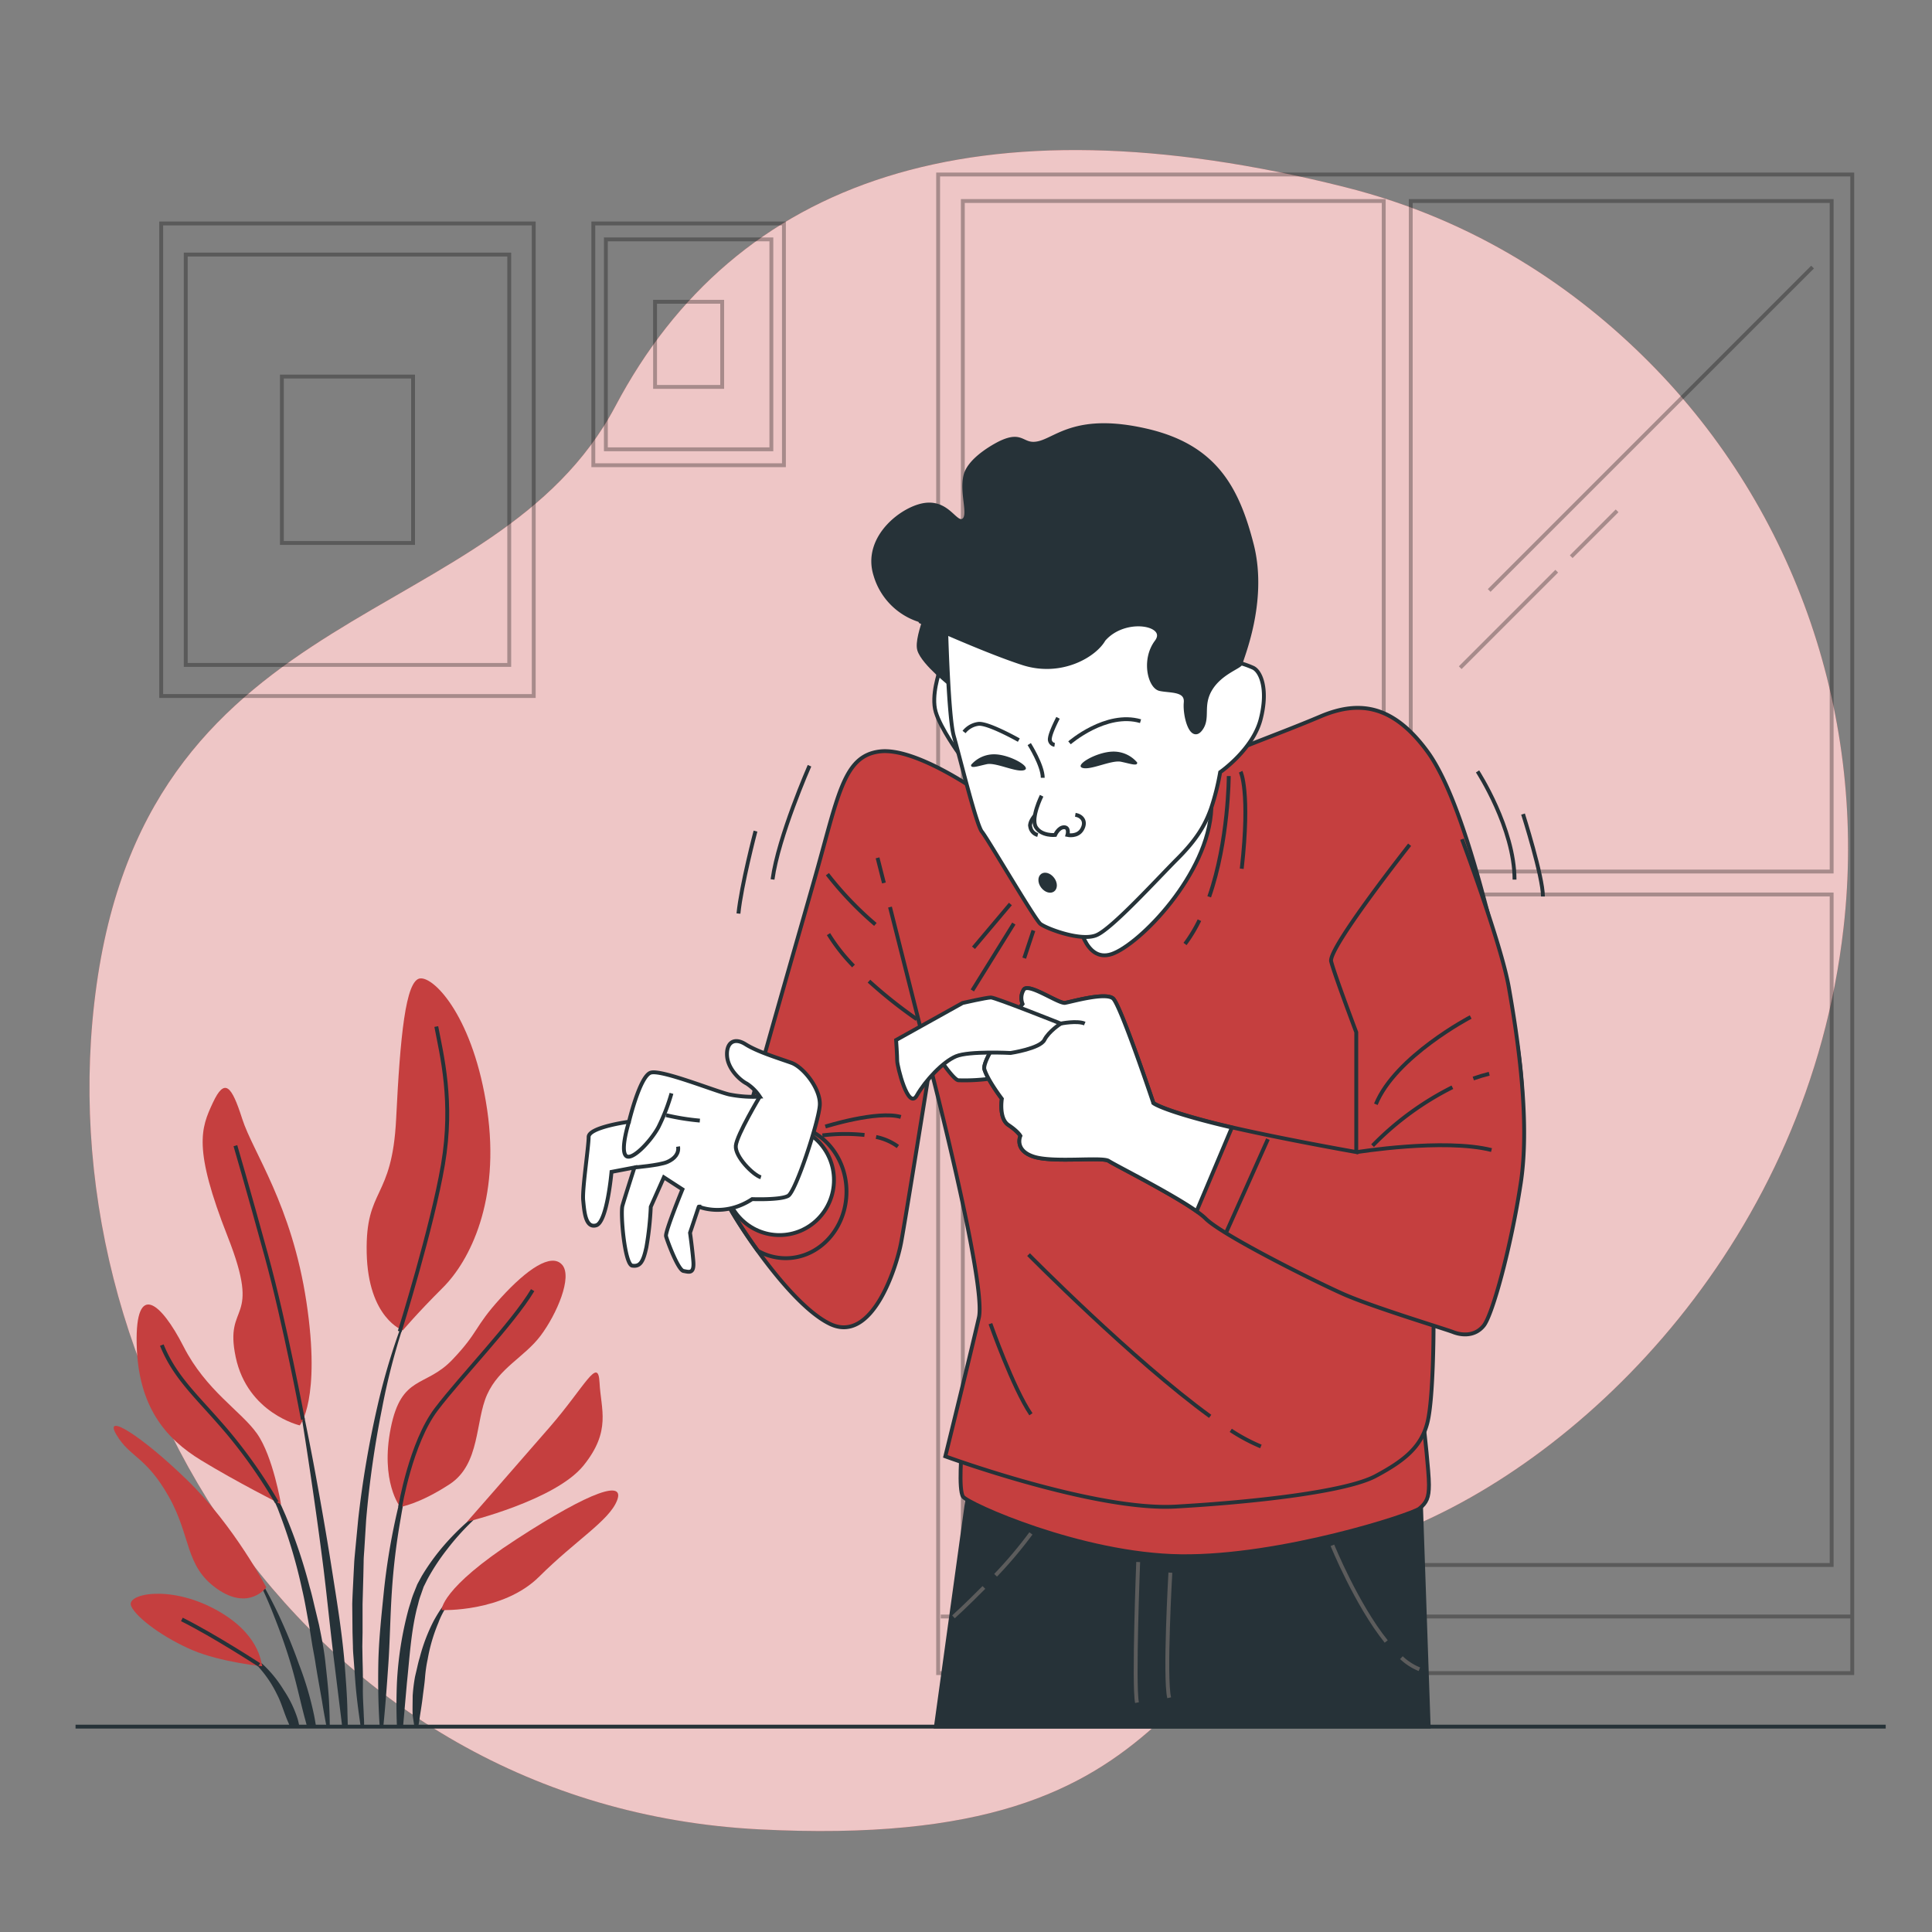 <svg class="animated" id="freepik_stories-sneezing" xmlns="http://www.w3.org/2000/svg" viewBox="0 0 500 500" version="1.1" xmlns:xlink="http://www.w3.org/1999/xlink" xmlns:svgjs="http://svgjs.com/svgjs"><rect x="0" y="0" width="500" height="500" fill="#808080" stroke="none"/><g id="freepik--background-simple--inject-164" class="animable" style="transform-origin: 250.717px 256.353px;"><path d="M477.11,240.1c6.13-53.85-12.08-107.93-50.3-146.35-18.8-18.9-44.51-36.7-78.66-45.3-95.77-24.12-157.85-2-188.88,56.66S39.2,153.68,25,254.87,79.67,467.36,196.37,473.43s101.68-52,165.52-76.94C410.72,377.43,468,320.47,477.11,240.1Z" style="fill: rgb(197, 63, 63); transform-origin: 250.717px 256.353px;" id="el5oy52iw5cqe" class="animable"></path><g id="elnb5xcmg2s0p"><path d="M477.11,240.1c6.13-53.85-12.08-107.93-50.3-146.35-18.8-18.9-44.51-36.7-78.66-45.3-95.77-24.12-157.85-2-188.88,56.66S39.2,153.68,25,254.87,79.67,467.36,196.37,473.43s101.68-52,165.52-76.94C410.72,377.43,468,320.47,477.11,240.1Z" style="fill: rgb(255, 255, 255); opacity: 0.7; transform-origin: 250.717px 256.353px;" class="animable"></path></g></g><g id="freepik--Plant--inject-164" class="animable" style="transform-origin: 94.706px 350.046px;"><path d="M91.34,426.14c0,1.23.14,2.45.22,3.67.19,2.45.34,4.89.56,7.33.31,3.24.75,6.48,1.22,9.71h.89c0-.84,0-1.68-.07-2.52-.07-2.44-.28-4.86-.25-7.3s0-4.86-.08-7.29l-.06-3.65.06-3.64,0-7.29.2-7.27.08-3.65c0-1.21.13-2.42.2-3.63l.45-7.28a257.68,257.68,0,0,1,4.12-28.86,168.79,168.79,0,0,1,7.88-28.09h0a.13.13,0,0,0-.06-.17.12.12,0,0,0-.17.07,169.13,169.13,0,0,0-8.91,27.91,259.79,259.79,0,0,0-4.91,28.94l-.7,7.32c-.11,1.22-.24,2.43-.33,3.66l-.19,3.67c-.11,2.44-.26,4.89-.33,7.34l.07,7.35Z" style="fill: rgb(38, 50, 56); transform-origin: 98.966px 391.523px;" id="el232dtuinr53" class="animable"></path><path d="M99.2,446.85c.53-5.23.91-10.46,1.27-15.68.45-6.36.51-12.73.93-19.1a170,170,0,0,1,2.27-18.93,172.85,172.85,0,0,1,4.16-18.67.13.13,0,0,0-.24-.08,170.46,170.46,0,0,0-8.25,37.51c-.64,6.37-1.35,12.76-1.44,19.16-.08,5.26,0,10.53.37,15.79Z" style="fill: rgb(38, 50, 56); transform-origin: 102.851px 410.589px;" id="elocx3tmqz19" class="animable"></path><path d="M104.31,446.85l1-11.33c.65-6.14,1-12.31,2.36-18.31.16-.75.38-1.48.57-2.22a17.68,17.68,0,0,1,.65-2.18l.75-2.15,1-2a55,55,0,0,1,5.06-7.68,63.61,63.61,0,0,1,13.26-12.9h0a.13.13,0,0,0,0-.17.13.13,0,0,0-.18,0,64.7,64.7,0,0,0-14.12,12.31,57.08,57.08,0,0,0-5.52,7.68L108,410l-.89,2.22a20.75,20.75,0,0,0-.77,2.26c-.23.75-.49,1.51-.69,2.27a90.22,90.22,0,0,0-2.92,18.63c-.16,3.84-.17,7.68,0,11.51Z" style="fill: rgb(38, 50, 56); transform-origin: 115.799px 417.382px;" id="elpwkezc3ysf" class="animable"></path><path d="M107.25,446.85h1c.18-1,.32-1.93.45-2.89.26-1.63.52-3.26.71-4.88s.45-3.24.58-4.87.35-3.25.7-4.84a43.47,43.47,0,0,1,2.75-9.37,20.65,20.65,0,0,1,5.39-8.05l0,0a.14.14,0,0,0,0-.17.14.14,0,0,0-.18,0c-2.88,1.85-4.8,4.78-6.42,7.71a45.88,45.88,0,0,0-3.6,9.46c-.25.81-.45,1.63-.63,2.45l-.58,2.47a42.48,42.48,0,0,0-.62,5c0,1.68-.07,3.36,0,5Q107,445.37,107.25,446.85Z" style="fill: rgb(38, 50, 56); transform-origin: 112.814px 429.299px;" id="el1okv6ayjjm9" class="animable"></path><path d="M83.74,406.06c1,8.18,1.79,16.37,2.82,24.54l2,16.25H90c0-1.38-.07-2.76-.09-4.14-.08-4.14-.43-8.26-.74-12.38-.7-8.25-2.06-16.41-3.34-24.56s-2.71-16.3-4.2-24.41-3.16-16.21-4.91-24.27a.13.13,0,0,0-.15-.1.13.13,0,0,0-.11.15c1.42,8.12,2.69,16.27,3.9,24.43S82.71,397.88,83.74,406.06Z" style="fill: rgb(38, 50, 56); transform-origin: 83.229px 401.919px;" id="elgvp690mgq0u" class="animable"></path><path d="M63.3,375.57a36.41,36.41,0,0,1,5.44,8.07c.71,1.46,1.47,2.9,2.09,4.42l1,2.24.86,2.29a132.88,132.88,0,0,1,5.49,18.75c.76,3.17,1.25,6.41,1.87,9.6l.77,4.83c.28,1.61.62,3.21.85,4.82.51,3.23,1.11,6.44,1.67,9.67.34,2.19.74,4.39,1.16,6.59h.84c0-2.27-.09-4.54-.2-6.8-.19-3.29-.58-6.56-.93-9.84s-1-6.51-1.66-9.75l-1.16-4.81c-.38-1.61-.74-3.21-1.21-4.8a134.83,134.83,0,0,0-6.3-18.74l-1-2.27-1.1-2.22c-.7-1.5-1.55-2.92-2.35-4.36a36.58,36.58,0,0,0-5.95-7.89.14.14,0,0,0-.17,0,.12.12,0,0,0,0,.18Z" style="fill: rgb(38, 50, 56); transform-origin: 74.305px 411.096px;" id="eldhs3ba1ximf" class="animable"></path><path d="M71,418.43c1.67,4.22,3.18,8.49,4.45,12.84s2.21,8.77,3.36,13.13c.23.81.44,1.63.66,2.45H81.8c-.16-1-.33-2-.53-3a84.09,84.09,0,0,0-3.92-13.2c-1.53-4.33-3.29-8.56-5.22-12.71a113.9,113.9,0,0,0-6.56-12,.15.15,0,0,0-.18,0,.13.13,0,0,0,0,.18A112.38,112.38,0,0,1,71,418.43Z" style="fill: rgb(38, 50, 56); transform-origin: 73.577px 426.38px;" id="elnchs2pm2pea" class="animable"></path><path d="M60.92,426.85a18.87,18.87,0,0,1,6.32,4.92,29.86,29.86,0,0,1,4.41,6.66c1.25,2.37,1.89,5,3,7.43.13.33.26.66.38,1h2.47c-.13-.61-.26-1.21-.41-1.81a29.25,29.25,0,0,0-3.63-7.61,31.86,31.86,0,0,0-5.28-6.57,24.82,24.82,0,0,0-3.36-2.53A13.77,13.77,0,0,0,61,426.61a.12.12,0,0,0-.15.07.13.13,0,0,0,.06.17Z" style="fill: rgb(38, 50, 56); transform-origin: 69.169px 436.732px;" id="ely463gir24z" class="animable"></path><path d="M77.58,368.89S64.07,365.77,61,351.22s6.93-8.31-2.07-31.17S52,292,55.07,285.42s4.85-4.51,7.62,4.15S75.5,311.74,79.31,337,77.58,368.89,77.58,368.89Z" style="fill: rgb(197, 63, 63); transform-origin: 66.548px 325.217px;" id="elccsv6jwm61d" class="animable"></path><path d="M104.25,344.3s-9-3.12-9.35-20.09,6.58-13.51,7.62-34.64,2.42-36,6.23-36.36,13.86,10.39,17.32,33.94-4.5,39.14-11.43,46.06S104.25,344.3,104.25,344.3Z" style="fill: rgb(197, 63, 63); transform-origin: 110.897px 298.751px;" id="elayt4vw0qzwg" class="animable"></path><path d="M72.73,389.32S70.65,376.86,66.5,371s-13.17-11.09-19-22.52-12.47-17-12.13-.69S42.94,372.35,52,377.89,72.73,389.32,72.73,389.32Z" style="fill: rgb(197, 63, 63); transform-origin: 54.044px 363.461px;" id="elmcb4bhw652" class="animable"></path><path d="M68.92,410.8s-8.31-15.93-20.43-27.71-21.83-17.66-18.36-11.78,7.62,5.55,13.51,15.94,4.15,18,12.47,23.89S68.92,410.8,68.92,410.8Z" style="fill: rgb(197, 63, 63); transform-origin: 49.169px 391.338px;" id="elgrcwxb8kiv7" class="animable"></path><path d="M67.88,431.23c-.34-1-.69-8.66-12.47-14.89s-22.86-3.81-21.47-.69S42.6,424,49.87,427.08,67.88,431.23,67.88,431.23Z" style="fill: rgb(197, 63, 63); transform-origin: 50.851px 421.845px;" id="el25ab5gqwop8" class="animable"></path><path d="M103.56,390s-5.2-6.58-2.43-20.44,9-10.39,15.93-17.66,5.55-8.32,12.47-15.93,13.16-11.78,15.94-8.66-1.39,12.81-5.55,18.35-10.73,8.32-13.85,15.24-1.73,18-9.7,23.21S103.56,390,103.56,390Z" style="fill: rgb(197, 63, 63); transform-origin: 123.344px 358.134px;" id="el5n8ec1n8qr6" class="animable"></path><path d="M120.87,393.83s12.47-14.2,21.48-24.59,12.47-18.36,12.81-11.43,3.12,12.46-4.15,21.47S120.87,393.83,120.87,393.83Z" style="fill: rgb(197, 63, 63); transform-origin: 138.417px 374.518px;" id="elvxb8qho8h5h" class="animable"></path><path d="M114.29,416.69s-.34-5.55,19.4-18.36,28.05-15.24,26-10S148.93,398.68,139.58,408,114.29,416.69,114.29,416.69Z" style="fill: rgb(197, 63, 63); transform-origin: 137.141px 401.222px;" id="elpdafa3tcq0c" class="animable"></path><path d="M78.4,367.41s-4.63-24.84-9.48-42.51-8-28.4-8-28.4" style="fill: none; stroke: rgb(38, 50, 56); stroke-miterlimit: 10; transform-origin: 69.66px 331.955px;" id="elvw9t05k4dn" class="animable"></path><path d="M103.45,344.56s8.42-26.93,11.19-43.21-.35-28.4-1.73-35.68" style="fill: none; stroke: rgb(38, 50, 56); stroke-miterlimit: 10; transform-origin: 109.6px 305.115px;" id="elilazb1dlenc" class="animable"></path><path d="M71.64,388.8a130.86,130.86,0,0,0-12.76-18.18c-7.62-9-13.51-13.85-17-22.51" style="fill: none; stroke: rgb(38, 50, 56); stroke-miterlimit: 10; transform-origin: 56.76px 368.455px;" id="elze3kwrohucf" class="animable"></path><path d="M103.56,390s2.77-16.63,9.35-25.29,19.74-22.16,24.94-30.82" style="fill: none; stroke: rgb(38, 50, 56); stroke-miterlimit: 10; transform-origin: 120.705px 361.945px;" id="el2hxbbz8ddsj" class="animable"></path><path d="M67.07,430.86s-11.66-7.59-20-11.75" style="fill: none; stroke: rgb(38, 50, 56); stroke-miterlimit: 10; transform-origin: 57.07px 424.985px;" id="elu4lcfdwnzo" class="animable"></path></g><g id="freepik--Window--inject-164" class="animable" style="transform-origin: 361.075px 239.08px;"><g id="el94j8xmh94cm"><g style="opacity: 0.3; transform-origin: 361.075px 239.08px;" class="animable"><rect x="249.18" y="52.02" width="108.93" height="173.53" style="fill: none; stroke: rgb(0, 0, 0); stroke-miterlimit: 10; transform-origin: 303.645px 138.785px;" id="elcmw3hmlxr2s" class="animable"></rect><rect x="365.1" y="52.02" width="108.93" height="173.53" style="fill: none; stroke: rgb(0, 0, 0); stroke-miterlimit: 10; transform-origin: 419.565px 138.785px;" id="el9kgxsmiwpcs" class="animable"></rect><line x1="469.09" y1="69.12" x2="385.4" y2="152.81" style="fill: none; stroke: rgb(0, 0, 0); stroke-miterlimit: 10; transform-origin: 427.245px 110.965px;" id="elp523hi0oxvb" class="animable"></line><line x1="418.5" y1="132.2" x2="406.63" y2="144.07" style="fill: none; stroke: rgb(0, 0, 0); stroke-miterlimit: 10; transform-origin: 412.565px 138.135px;" id="el4od62n7ja53" class="animable"></line><line x1="402.88" y1="147.82" x2="377.9" y2="172.8" style="fill: none; stroke: rgb(0, 0, 0); stroke-miterlimit: 10; transform-origin: 390.39px 160.31px;" id="elxd0i9701ih" class="animable"></line><rect x="249.18" y="231.49" width="108.93" height="173.53" style="fill: none; stroke: rgb(0, 0, 0); stroke-miterlimit: 10; transform-origin: 303.645px 318.255px;" id="eluszo9fdpkl" class="animable"></rect><rect x="365.1" y="231.49" width="108.93" height="173.53" style="fill: none; stroke: rgb(0, 0, 0); stroke-miterlimit: 10; transform-origin: 419.565px 318.255px;" id="elj4fpg1rdkul" class="animable"></rect><line x1="350.42" y1="241.5" x2="266.72" y2="325.2" style="fill: none; stroke: rgb(0, 0, 0); stroke-miterlimit: 10; transform-origin: 308.57px 283.35px;" id="elz09pi04ttf" class="animable"></line><line x1="299.83" y1="304.59" x2="287.96" y2="316.45" style="fill: none; stroke: rgb(0, 0, 0); stroke-miterlimit: 10; transform-origin: 293.895px 310.52px;" id="elo3pkx8exjf" class="animable"></line><line x1="284.21" y1="320.2" x2="259.23" y2="345.19" style="fill: none; stroke: rgb(0, 0, 0); stroke-miterlimit: 10; transform-origin: 271.72px 332.695px;" id="el21pwmpig8jy" class="animable"></line><rect x="242.79" y="45.16" width="236.57" height="387.84" style="fill: none; stroke: rgb(0, 0, 0); stroke-miterlimit: 10; transform-origin: 361.075px 239.08px;" id="elno9e6ne95j" class="animable"></rect><line x1="479.08" y1="418.35" x2="243.46" y2="418.35" style="fill: none; stroke: rgb(0, 0, 0); stroke-miterlimit: 10; transform-origin: 361.27px 418.35px;" id="elpihmlirzgfj" class="animable"></line></g></g></g><g id="freepik--Pictures--inject-164" class="animable" style="transform-origin: 122.3px 118.98px;"><g id="elm8z5413948"><g style="opacity: 0.3; transform-origin: 89.925px 118.98px;" class="animable"><rect x="41.72" y="57.83" width="96.41" height="122.3" style="fill: none; stroke: rgb(0, 0, 0); stroke-miterlimit: 10; transform-origin: 89.925px 118.98px;" id="elxizqndzu31" class="animable"></rect><rect x="48.07" y="65.88" width="83.72" height="106.2" style="fill: none; stroke: rgb(0, 0, 0); stroke-miterlimit: 10; transform-origin: 89.93px 118.98px;" id="el5av89hkripa" class="animable"></rect><rect x="72.95" y="97.45" width="33.95" height="43.07" style="fill: none; stroke: rgb(0, 0, 0); stroke-miterlimit: 10; transform-origin: 89.925px 118.985px;" id="elzeculnkyo6r" class="animable"></rect></g></g><g id="ellall0mwrwx"><g style="opacity: 0.3; transform-origin: 178.215px 89.115px;" class="animable"><rect x="153.55" y="57.83" width="49.33" height="62.57" style="fill: none; stroke: rgb(0, 0, 0); stroke-miterlimit: 10; transform-origin: 178.215px 89.115px;" id="el67m240zhbvj" class="animable"></rect><rect x="156.8" y="61.95" width="42.83" height="54.33" style="fill: none; stroke: rgb(0, 0, 0); stroke-miterlimit: 10; transform-origin: 178.215px 89.115px;" id="elo7dabmtku1b" class="animable"></rect><rect x="169.53" y="78.1" width="17.37" height="22.03" style="fill: none; stroke: rgb(0, 0, 0); stroke-miterlimit: 10; transform-origin: 178.215px 89.115px;" id="el88z0u7ycuep" class="animable"></rect></g></g></g><g id="freepik--Character--inject-164" class="animable animator-active" style="transform-origin: 275.104px 278.442px;"><path d="M369.74,446.85l-2.09-60.18s-21,8-51.81,11.41-64.76-15.41-64.76-15.41l-8.87,64.18Z" style="fill: rgb(38, 50, 56); stroke: rgb(38, 50, 56); stroke-miterlimit: 10; transform-origin: 305.975px 414.76px;" id="elujivv9i5aj" class="animable"></path><path d="M257.66,407.68a111.67,111.67,0,0,0,9.14-10.83" style="fill: none; stroke: rgb(92, 92, 92); stroke-miterlimit: 10; transform-origin: 262.23px 402.265px;" id="el5ush2rxx0o3" class="animable"></path><path d="M246.76,418.44s3.5-3.17,7.87-7.61" style="fill: none; stroke: rgb(92, 92, 92); stroke-miterlimit: 10; transform-origin: 250.695px 414.635px;" id="elv1gvvcha3v" class="animable"></path><path d="M294.56,404.25s-1.23,31.77-.31,36.39" style="fill: none; stroke: rgb(92, 92, 92); stroke-miterlimit: 10; transform-origin: 294.234px 422.445px;" id="elknwcuxjczcm" class="animable"></path><path d="M302.89,407s-1.55,27.14-.31,32.38" style="fill: none; stroke: rgb(92, 92, 92); stroke-miterlimit: 10; transform-origin: 302.495px 423.19px;" id="el26glc7ym24k" class="animable"></path><path d="M362.68,429a14.93,14.93,0,0,0,4.66,3" style="fill: none; stroke: rgb(92, 92, 92); stroke-miterlimit: 10; transform-origin: 365.01px 430.5px;" id="el034eoq7264zq" class="animable"></path><path d="M344.83,399.93s6.2,15.27,13.92,24.89" style="fill: none; stroke: rgb(92, 92, 92); stroke-miterlimit: 10; transform-origin: 351.79px 412.375px;" id="el080j4k7czx0j" class="animable"></path><path d="M248.92,375s-.93,10.48.31,12.33,30.53,15.11,56.43,15.42,59.83-10.79,61.68-12.33,2.47-2.78,2.47-6.17S368.57,370,368.57,370s-2.46,5.24-25,9.25-55.2,2.47-72.47-1.23S248.92,375,248.92,375Z" style="fill: rgb(197, 63, 63); stroke: rgb(38, 50, 56); stroke-miterlimit: 10; transform-origin: 309.198px 386.378px;" id="elv63a5xre0w" class="animable"></path><path d="M391.12,315.63c-.4,2.37-17,2-17,2L371,343.66s0,18.17-1.58,24.48S363.48,378,356,382s-30.8,6.71-51.73,7.9-59.62-13-59.62-13,6.71-27.24,8.69-35.93-12.64-65.15-12.64-65.15-6.31,39.48-7.5,45.8-7.5,26.46-18.56,20.93c-6.05-3-13.18-11.43-18.51-18.79-4.4-6.07-7.58-11.44-7.94-12.52-.23-.68,1-6,3-13.77,5-19.29,15-53.66,19.46-69.43,6.32-22.11,7.51-32.37,17-33.56s26.46,11.06,26.46,11.06c30,2,53.7-5.92,60.41-9.08s17-6.72,27.24-11.06,18.95-2.76,27.64,9.08,16.19,42.25,22.11,69.49A120.9,120.9,0,0,1,391.12,315.63Z" style="fill: rgb(197, 63, 63); stroke: rgb(38, 50, 56); stroke-miterlimit: 10; transform-origin: 291.136px 286.582px;" id="eltcn9jfcfskq" class="animable"></path><path d="M209.5,198.17s-8.09,18.39-9.57,29.43" style="fill: none; stroke: rgb(38, 50, 56); stroke-miterlimit: 10; transform-origin: 204.715px 212.885px;" id="el791nmkw42js" class="animable"></path><path d="M195.52,215.09s-3.68,14-4.41,21.34" style="fill: none; stroke: rgb(38, 50, 56); stroke-miterlimit: 10; transform-origin: 193.315px 225.76px;" id="el7eqx2x817pj" class="animable"></path><path d="M382.39,199.64s9.57,14.72,9.57,28" style="fill: none; stroke: rgb(38, 50, 56); stroke-miterlimit: 10; transform-origin: 387.175px 213.64px;" id="eln9whwvkane" class="animable"></path><path d="M394.16,210.68s5.15,16.18,5.15,21.33" style="fill: none; stroke: rgb(38, 50, 56); stroke-miterlimit: 10; transform-origin: 396.735px 221.345px;" id="elvmhguf8kymc" class="animable"></path><path d="M220.89,250a47.09,47.09,0,0,1-6.47-8.25" style="fill: none; stroke: rgb(38, 50, 56); stroke-miterlimit: 10; transform-origin: 217.655px 245.875px;" id="el8vn24flune8" class="animable"></path><path d="M237.27,263.77a119.92,119.92,0,0,1-12.38-9.85" style="fill: none; stroke: rgb(38, 50, 56); stroke-miterlimit: 10; transform-origin: 231.08px 258.845px;" id="elbkqrvk9fd0w" class="animable"></path><path d="M214.13,226.24a87.62,87.62,0,0,0,12.42,13" style="fill: none; stroke: rgb(38, 50, 56); stroke-miterlimit: 10; transform-origin: 220.34px 232.74px;" id="elmn57h9v1nkf" class="animable"></path><path d="M226.73,294.25a14.4,14.4,0,0,1,5.64,2.47" style="fill: none; stroke: rgb(38, 50, 56); stroke-miterlimit: 10; transform-origin: 229.55px 295.485px;" id="el8xd3i7y7zih" class="animable"></path><path d="M212.84,293.84a47.49,47.49,0,0,1,10.89-.11" style="fill: none; stroke: rgb(38, 50, 56); stroke-miterlimit: 10; transform-origin: 218.285px 293.655px;" id="el8qh67e13ife" class="animable"></path><path d="M213.6,291.55s13.41-4.22,19.53-2.49" style="fill: none; stroke: rgb(38, 50, 56); stroke-miterlimit: 10; transform-origin: 223.365px 290.097px;" id="elzgobcmdopxc" class="animable"></path><path d="M256.32,342.57s5.86,16.66,10.48,23.44" style="fill: none; stroke: rgb(38, 50, 56); stroke-miterlimit: 10; transform-origin: 261.56px 354.29px;" id="elvwwmex1e2t" class="animable"></path><path d="M318.52,370.17a47.17,47.17,0,0,0,7.8,4.17" style="fill: none; stroke: rgb(38, 50, 56); stroke-miterlimit: 10; transform-origin: 322.42px 372.255px;" id="elnmzv2g8z4qq" class="animable"></path><path d="M266.19,324.69s27,27.35,47,41.86" style="fill: none; stroke: rgb(38, 50, 56); stroke-miterlimit: 10; transform-origin: 289.69px 345.62px;" id="elebez8grbjnk" class="animable"></path><path d="M219.07,308.38c0,9.52-7,17.24-15.73,17.24a14.55,14.55,0,0,1-7.23-1.93c-4.4-6.07-7.58-11.44-7.94-12.52-.23-.68,1-6,3-13.77a15.21,15.21,0,0,1,12.13-6.26C212,291.14,219.07,298.86,219.07,308.38Z" style="fill: none; stroke: rgb(38, 50, 56); stroke-miterlimit: 10; transform-origin: 203.606px 308.38px;" id="elwhi3xgba8u" class="animable"></path><ellipse cx="201.72" cy="305.39" rx="14.11" ry="14.25" style="fill: rgb(255, 255, 255); stroke: rgb(38, 50, 56); stroke-miterlimit: 10; transform-origin: 201.72px 305.39px;" id="elhg6af478v8" class="animable"></ellipse><path d="M279,237.84s1.58,11.45,8.69,9.08,25.17-20.67,25.81-37.78S279,237.84,279,237.84Z" style="fill: rgb(255, 255, 255); stroke: rgb(38, 50, 56); stroke-miterlimit: 10; transform-origin: 296.254px 226.278px;" id="el0a3gvndvpwce" class="animable"></path><path d="M243.17,173.69s-2.27,6.3-1,10.58,6.05,10.84,6.05,10.84l-1-23.18S245.19,168.9,243.17,173.69Z" style="fill: rgb(255, 255, 255); stroke: rgb(38, 50, 56); stroke-miterlimit: 10; transform-origin: 245.002px 183.047px;" id="elvegt5uv89hq" class="animable"></path><path d="M242.16,153.28s-5.29,11.34-4.28,14.87,8.82,9.57,8.82,9.57l-.4-23.43Z" style="fill: rgb(38, 50, 56); stroke: rgb(38, 50, 56); stroke-miterlimit: 10; transform-origin: 242.226px 165.5px;" id="elt7dx96tv6hc" class="animable"></path><path d="M244.85,162.32s.58,23.27,2,28.21,5.82,23,7.27,24.72,13.67,22.69,15.13,23.85,10.47,4.65,14.54,2.91,15.7-14.54,20.94-19.78,7.27-9,8.72-13.09a63.71,63.71,0,0,0,2.33-9.3s8.43-5.82,10.47-13.67,0-12.51-2-13.38a23.44,23.44,0,0,0-3.2-1.16l-5.23-7.57s-15.12-14.54-26.76-11.92-18.9,8.14-26.17,9-16.58-2.33-16.58-2.33Z" style="fill: rgb(255, 255, 255); stroke: rgb(38, 50, 56); stroke-miterlimit: 10; transform-origin: 285.973px 197.156px;" id="elrejktn4ga7" class="animable"></path><path d="M269.57,205.94s-2.91,5.82-1.46,8.15,4.95,2,4.95,2,.87-2,2.32-2,.88,2,.88,2,2.61.59,3.78-1.45,0-3.49-1.75-3.78" style="fill: none; stroke: rgb(38, 50, 56); stroke-miterlimit: 10; transform-origin: 274.108px 211.055px;" id="elmrscfvznzhs" class="animable"></path><path d="M266.37,192.57s3.49,5.52,3.49,8.72" style="fill: none; stroke: rgb(38, 50, 56); stroke-miterlimit: 10; transform-origin: 268.115px 196.93px;" id="elrv3jl41jz9c" class="animable"></path><path d="M267.87,211s-1.58,1.75-1.23,3a2.64,2.64,0,0,0,1.93,2.1" style="fill: none; stroke: rgb(38, 50, 56); stroke-miterlimit: 10; transform-origin: 267.58px 213.55px;" id="el28annhdsl8p" class="animable"></path><path d="M294.29,197.32a8,8,0,0,0-6.47-2.8c-4.2.17-9.8,3.5-7.7,4.2s7.52-2.1,10-1.58S294.47,198.37,294.29,197.32Z" style="fill: rgb(38, 50, 56); transform-origin: 286.983px 196.672px;" id="el5tevhaza18" class="animable"></path><path d="M251.32,197.94a7.84,7.84,0,0,1,6.28-2.72c4.07.17,9.49,3.41,7.46,4.09s-7.29-2.05-9.67-1.54S251.16,199,251.32,197.94Z" style="fill: rgb(38, 50, 56); transform-origin: 258.405px 197.316px;" id="el55dvvtp0s26" class="animable"></path><path d="M276.79,192.24s9.45-8.22,18.38-5.6" style="fill: none; stroke: rgb(38, 50, 56); stroke-miterlimit: 10; transform-origin: 285.98px 189.182px;" id="elp9izys6lyt9" class="animable"></path><path d="M263.67,191.54s-8.05-4.55-10.5-4.2a5.68,5.68,0,0,0-3.67,2.1" style="fill: none; stroke: rgb(38, 50, 56); stroke-miterlimit: 10; transform-origin: 256.585px 189.43px;" id="elnx4m6lnwzum" class="animable"></path><path d="M272.94,192.77a1.46,1.46,0,0,1-1.22-1.75c.17-1.58,2.1-5.25,2.1-5.25" style="fill: none; stroke: rgb(38, 50, 56); stroke-miterlimit: 10; transform-origin: 272.754px 189.27px;" id="elevztrm7n70w" class="animable"></path><path d="M272.81,227.19c.94,1.24.94,2.81,0,3.51s-2.43.25-3.37-1-.93-2.82,0-3.52S271.88,225.94,272.81,227.19Z" style="fill: rgb(38, 50, 56); transform-origin: 271.127px 228.441px;" id="elraf9fsbdjb" class="animable"></path><path d="M324,141.09c-3.78-14.83-9.59-25.6-27.34-29.67s-23,2-27.62,3.2-4.08-2.91-10.18,0c0,0-7.86,3.78-9,8.44s1.45,10.47-.58,11.63-3.78-4.65-9.6-4.07-16.29,8.43-13.09,18.32a17.31,17.31,0,0,0,11.42,11.57l.22.36s16.57,7.56,26.46,10.76,18.62-2,20.94-6.11c5.53-6.4,17.16-4.07,13.67.58s-1.74,11.63.87,12.22,7,0,6.69,3.49,1.46,9.88,3.78,7,0-6.11,2.62-10.47,7.85-5.82,7.85-6.69S327.73,155.92,324,141.09Z" style="fill: rgb(38, 50, 56); stroke: rgb(38, 50, 56); stroke-miterlimit: 10; transform-origin: 275.567px 149.785px;" id="elplrgl90hd6g" class="animable"></path><path d="M310.41,238.14a37.75,37.75,0,0,1-3.72,6.16" style="fill: none; stroke: rgb(38, 50, 56); stroke-miterlimit: 10; transform-origin: 308.55px 241.22px;" id="elyaf5w7fsp4" class="animable"></path><path d="M318,200.84s0,16.71-5.06,31.25" style="fill: none; stroke: rgb(38, 50, 56); stroke-miterlimit: 10; transform-origin: 315.47px 216.465px;" id="eljqar0rdvq8" class="animable"></path><path d="M321.08,199.72s2.54,5.07.28,25.11" style="fill: none; stroke: rgb(38, 50, 56); stroke-miterlimit: 10; transform-origin: 321.688px 212.275px;" id="elzo9gqtwz9o9" class="animable"></path><line x1="230.33" y1="234.75" x2="240.68" y2="275.75" style="fill: none; stroke: rgb(38, 50, 56); stroke-miterlimit: 10; transform-origin: 235.505px 255.25px;" id="elwnfrovxygb" class="animable"></line><line x1="227.11" y1="222.01" x2="228.76" y2="228.51" style="fill: none; stroke: rgb(38, 50, 56); stroke-miterlimit: 10; transform-origin: 227.935px 225.26px;" id="elmmlp2i6woga" class="animable"></line><path d="M242.35,272.8s4.23,6.49,5.64,6.77a49.63,49.63,0,0,0,9.32-.57c1.13-.28,9-3.38,9-3.38l4-6.49s-13.27-3.95-14.11-4.23S242.35,272.8,242.35,272.8Z" style="fill: rgb(255, 255, 255); stroke: rgb(38, 50, 56); stroke-miterlimit: 10; transform-origin: 256.33px 272.245px;" id="eli2tjvoak7o" class="animable"></path><path d="M364.81,218.62s-21.16,26.81-20.31,30.19S351,267.15,351,267.15v31s-24-4.23-37.25-7.62-15.24-5.08-15.24-5.08S290,260.1,288.06,258.41s-10.72.84-12.41,1.13-9.6-5.37-10.73-3.39a4.11,4.11,0,0,0-.28,3.67s-10.72,14.11-9.87,16.93,4.51,7.62,4.51,7.62-.84,5.08,1.69,6.77,3.11,2.82,3.11,2.82-1.69,3.67,3.38,5.36,17.78,0,19.47,1.13,20.88,10.72,25.12,14.95S340,331.49,347.6,334.87s26.24,9,28.5,9.88,5.64,1.13,7.9-1.69,7.06-20.32,9.59-37-1.12-39.22-3.1-50.51-12.13-38.37-12.13-38.37" style="fill: rgb(197, 63, 63); stroke: rgb(38, 50, 56); stroke-miterlimit: 10; transform-origin: 324.587px 281.264px;" id="el7aqjnz2ghk3" class="animable"></path><path d="M351,298.19s22.57-3.67,35-.56" style="fill: none; stroke: rgb(38, 50, 56); stroke-miterlimit: 10; transform-origin: 368.5px 297.285px;" id="elp7mnb2a8w18" class="animable"></path><path d="M381.29,279.12c1.34-.47,2.72-.89,4.12-1.24" style="fill: none; stroke: rgb(38, 50, 56); stroke-miterlimit: 10; transform-origin: 383.35px 278.5px;" id="el7ri4p9kovfl" class="animable"></path><path d="M355.22,296.5a76.79,76.79,0,0,1,20.66-15.12" style="fill: none; stroke: rgb(38, 50, 56); stroke-miterlimit: 10; transform-origin: 365.55px 288.94px;" id="elmpk39ypkux" class="animable"></path><path d="M380.61,263.2s-19.46,10.16-24.54,22.58" style="fill: none; stroke: rgb(38, 50, 56); stroke-miterlimit: 10; transform-origin: 368.34px 274.49px;" id="elmli5yrl4al" class="animable"></path><path d="M318.81,291.8c-1.8-.42-3.51-.83-5.07-1.23-13.26-3.38-15.24-5.08-15.24-5.08S290,260.1,288.06,258.41s-10.72.84-12.41,1.13-9.6-5.37-10.72-3.39a4.09,4.09,0,0,0-.29,3.67s-10.72,14.11-9.87,16.93,4.51,7.62,4.51,7.62-.84,5.08,1.69,6.77,3.11,2.82,3.11,2.82-1.69,3.67,3.38,5.36,17.78,0,19.47,1.13c1.48,1,16.14,8.35,22.75,13Z" style="fill: rgb(255, 255, 255); stroke: rgb(38, 50, 56); stroke-miterlimit: 10; transform-origin: 286.766px 284.589px;" id="elbi2rqasm9kq" class="animable"></path><line x1="328.13" y1="294.81" x2="317.41" y2="318.79" style="fill: none; stroke: rgb(38, 50, 56); stroke-miterlimit: 10; transform-origin: 322.77px 306.8px;" id="elcpfw6susdbd" class="animable"></line><path d="M274.52,264.9s-3.11,2-4.23,4.23-8.75,3.38-8.75,3.38-10.72-.56-14.11.85-7.9,6.21-10.16,10.16-5.08-7.62-5.08-9-.28-5.36-.28-5.36l17.21-9.59s6.21-1.42,7.34-1.42S274.52,264.9,274.52,264.9Z" style="fill: rgb(255, 255, 255); stroke: rgb(38, 50, 56); stroke-miterlimit: 10; transform-origin: 253.215px 271.244px;" id="el08fsxysom9qm" class="animable"></path><path d="M274.52,264.9s4.23-.85,6.21,0" style="fill: none; stroke: rgb(38, 50, 56); stroke-miterlimit: 10; transform-origin: 277.625px 264.711px;" id="el8zzhuvl3uhq" class="animable"></path><path d="M194.66,310.33s7.34.28,9.32-.85,7.9-19.19,8.18-23.42-4.23-9.88-7.34-11-8.74-2.82-11.85-4.79-5.08-.28-4.8,3.1,3.39,6.21,5.08,7.06a11.75,11.75,0,0,1,3.39,3.38,31.8,31.8,0,0,1-7.9-.56c-3.67-.85-17.5-6.49-20.32-5.65s-5.64,12.7-5.64,12.7-10.44,1.41-10.44,3.95-1.69,13.55-1.41,16.37.56,7.33,3.38,6.49,3.95-13.83,3.95-13.83l5.93-1.13s-2.54,7.9-3.1,9.88.56,15.24,2.54,15.52,2.82-.85,3.66-4.8a80.4,80.4,0,0,0,1.13-10.44l3.39-7.62,4.8,3.11s-4.52,11-4.24,12.13,3.11,8.75,4.52,9,2.82.85,2.54-2.54-.85-7.34-.85-7.34l2.26-6.77S187.33,315.12,194.66,310.33Z" style="fill: rgb(255, 255, 255); stroke: rgb(38, 50, 56); stroke-miterlimit: 10; transform-origin: 181.536px 299.284px;" id="ele84voa7utbu" class="animable"></path><path d="M196.64,283.8s-5.93,9.88-6.21,12.7,4.52,7.62,6.49,8.18" style="fill: none; stroke: rgb(38, 50, 56); stroke-miterlimit: 10; transform-origin: 193.669px 294.24px;" id="el773o7wkcyao" class="animable"></path><path d="M162.78,290.29s-2.26,7.06-.85,8.75,6.49-3.67,8.47-7.34a50.87,50.87,0,0,0,3.38-8.74" style="fill: none; stroke: rgb(38, 50, 56); stroke-miterlimit: 10; transform-origin: 167.623px 291.16px;" id="el0x59pp9ghhtj" class="animable"></path><path d="M172.37,288.6a62,62,0,0,0,8.75,1.41" style="fill: none; stroke: rgb(38, 50, 56); stroke-miterlimit: 10; transform-origin: 176.745px 289.305px;" id="elf7vrq454owo" class="animable"></path><path d="M164.19,302.14s6.49-.56,8.47-1.41,3.1-2.26,2.82-4" style="fill: none; stroke: rgb(38, 50, 56); stroke-miterlimit: 10; transform-origin: 169.856px 299.435px;" id="el32fvc0xa5pf" class="animable"></path><line x1="261.49" y1="233.95" x2="251.94" y2="245.28" style="fill: none; stroke: rgb(38, 50, 56); stroke-miterlimit: 10; transform-origin: 256.715px 239.615px;" id="eld137wry85x" class="animable"></line><line x1="262.38" y1="239.02" x2="251.64" y2="256.32" style="fill: none; stroke: rgb(38, 50, 56); stroke-miterlimit: 10; transform-origin: 257.01px 247.67px;" id="elvjqpofcoy2d" class="animable"></line><line x1="267.45" y1="240.81" x2="265.07" y2="247.97" style="fill: none; stroke: rgb(38, 50, 56); stroke-miterlimit: 10; transform-origin: 266.26px 244.39px;" id="elo4dlcm9fozi" class="animable"></line></g><g id="freepik--Table--inject-164" class="animable" style="transform-origin: 253.785px 446.85px;"><line x1="488.02" y1="446.85" x2="19.55" y2="446.85" style="fill: none; stroke: rgb(38, 50, 56); stroke-miterlimit: 10; transform-origin: 253.785px 446.85px;" id="el9chhuwuue8" class="animable"></line></g><defs>     <filter id="active" height="200%">         <feMorphology in="SourceAlpha" result="DILATED" operator="dilate" radius="2"></feMorphology>                <feFlood flood-color="#32DFEC" flood-opacity="1" result="PINK"></feFlood>        <feComposite in="PINK" in2="DILATED" operator="in" result="OUTLINE"></feComposite>        <feMerge>            <feMergeNode in="OUTLINE"></feMergeNode>            <feMergeNode in="SourceGraphic"></feMergeNode>        </feMerge>    </filter>    <filter id="hover" height="200%">        <feMorphology in="SourceAlpha" result="DILATED" operator="dilate" radius="2"></feMorphology>                <feFlood flood-color="#ff0000" flood-opacity="0.5" result="PINK"></feFlood>        <feComposite in="PINK" in2="DILATED" operator="in" result="OUTLINE"></feComposite>        <feMerge>            <feMergeNode in="OUTLINE"></feMergeNode>            <feMergeNode in="SourceGraphic"></feMergeNode>        </feMerge>            <feColorMatrix type="matrix" values="0   0   0   0   0                0   1   0   0   0                0   0   0   0   0                0   0   0   1   0 "></feColorMatrix>    </filter></defs></svg>